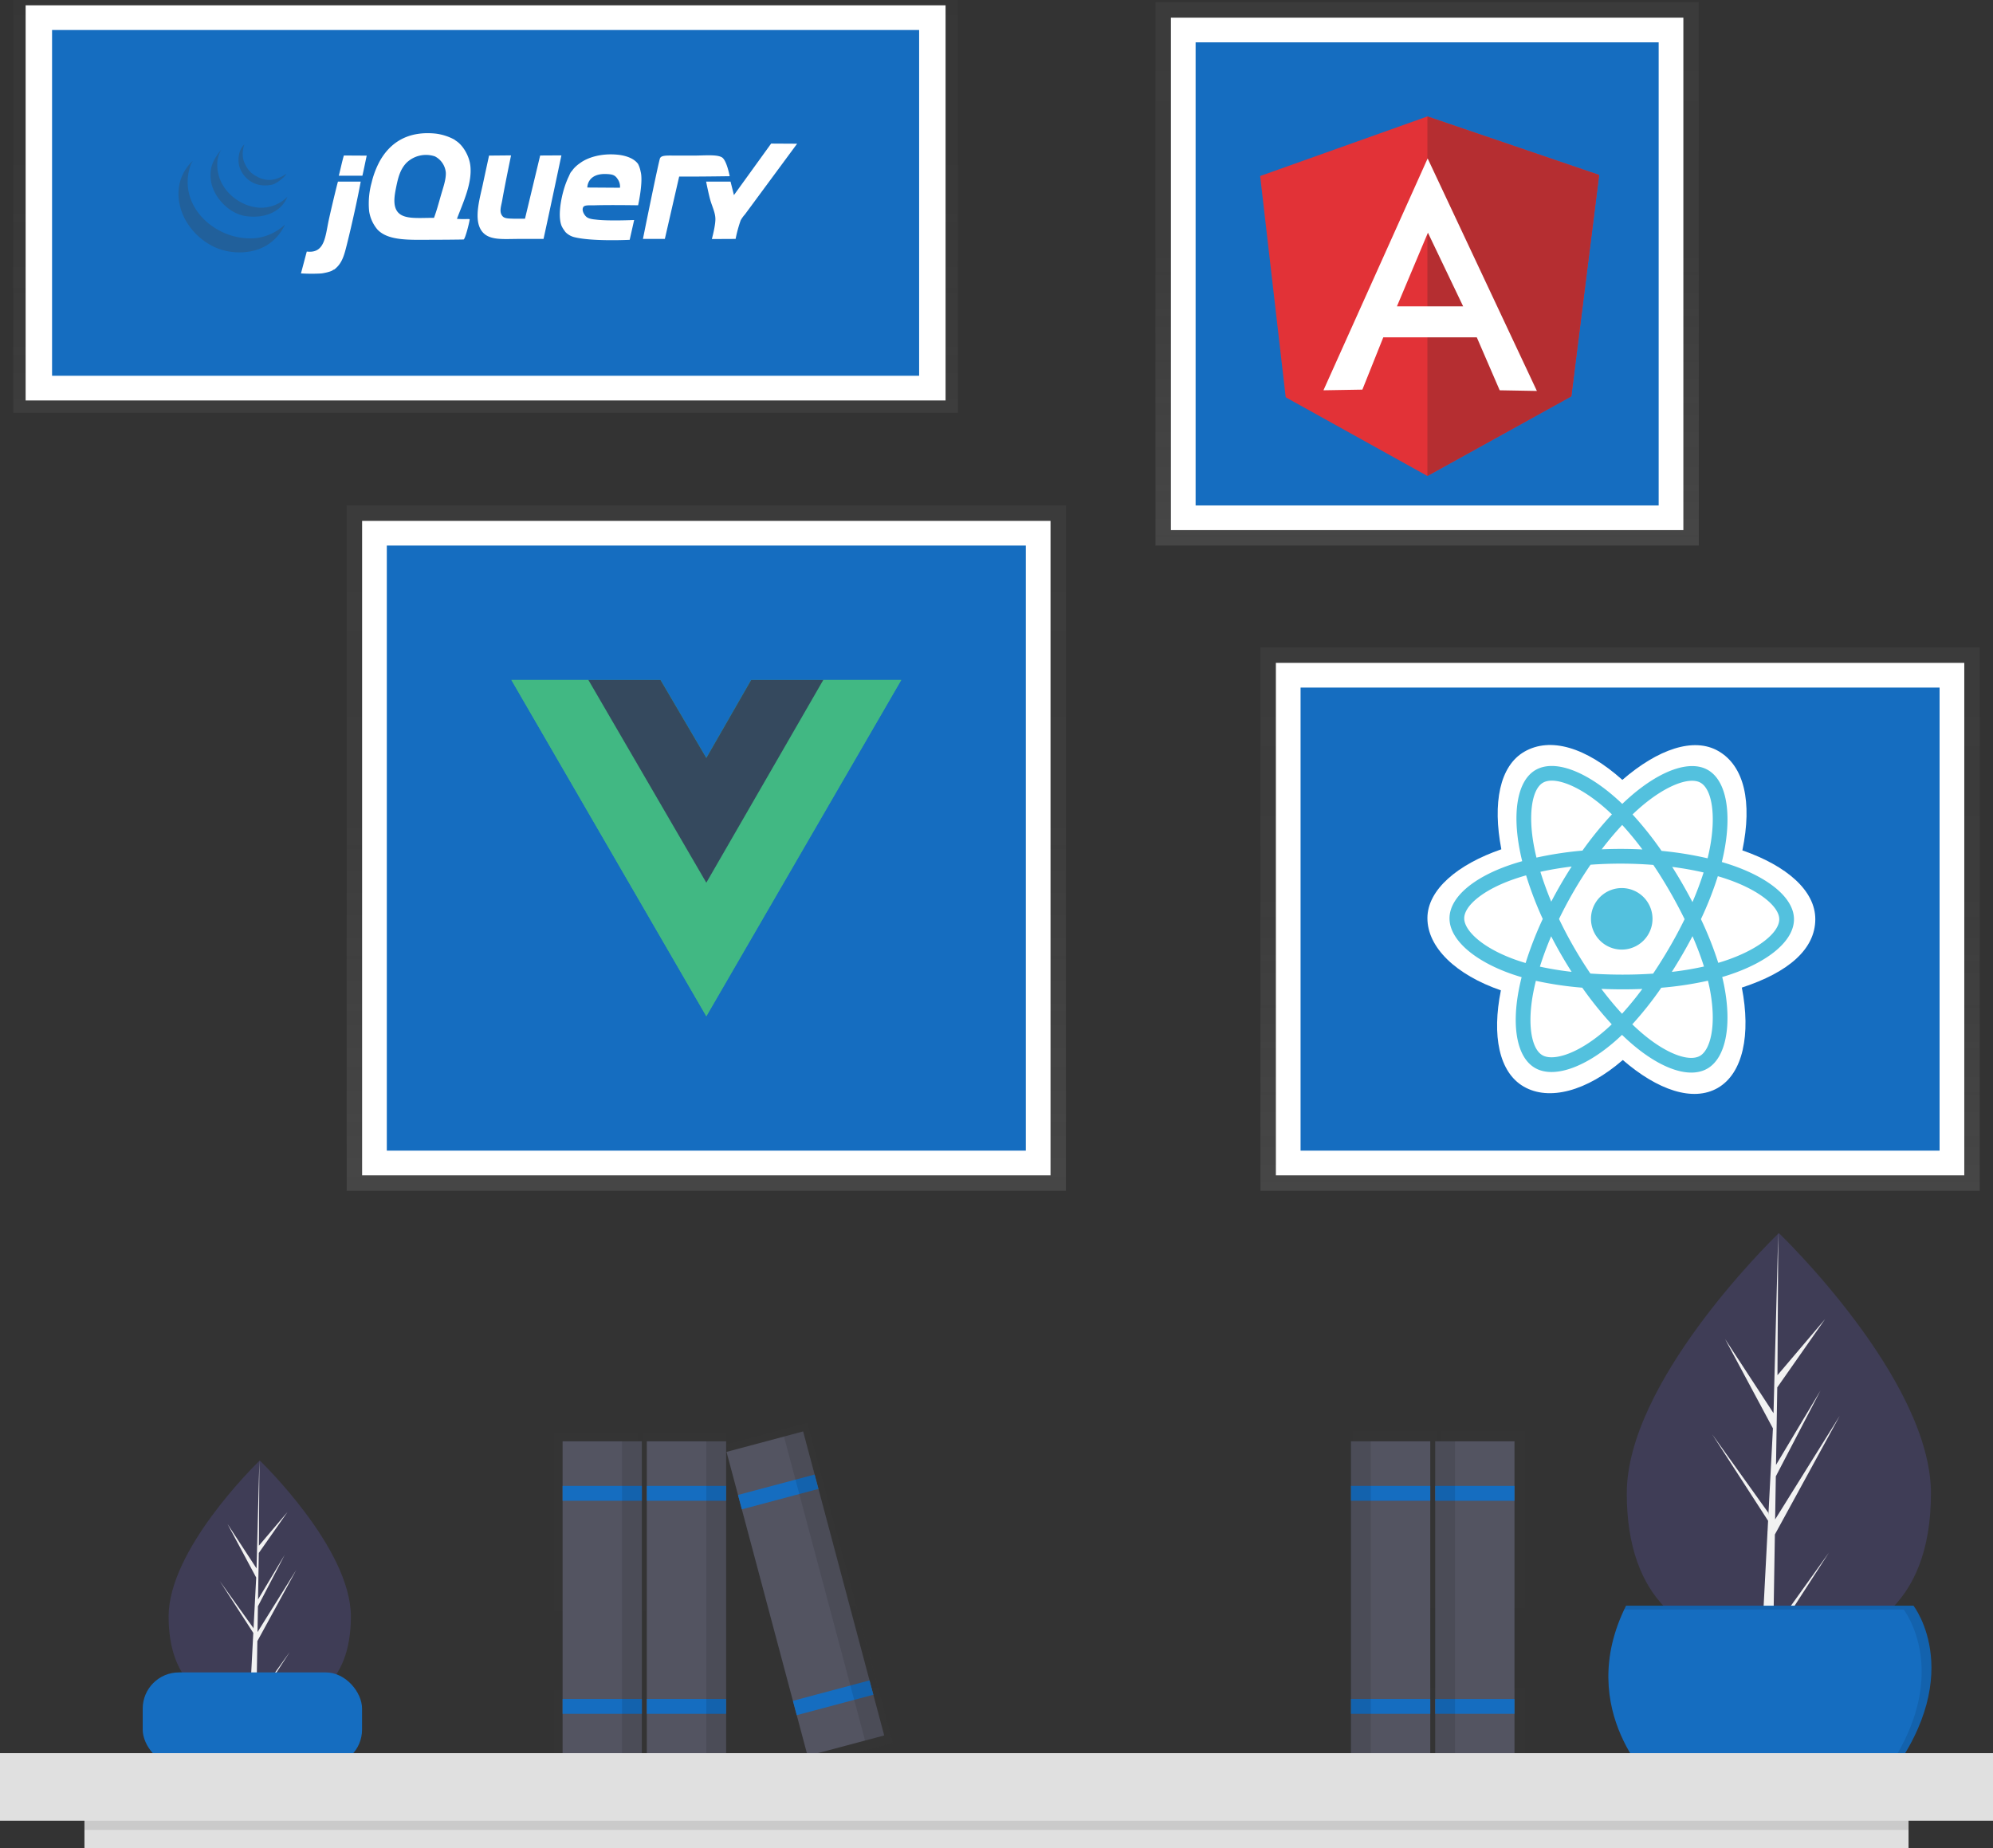 <svg data-name="Layer 1" xmlns="http://www.w3.org/2000/svg" xmlns:xlink="http://www.w3.org/1999/xlink" width="787.169" height="730"><rect width="100%" height="100%" fill="#333333" stroke="none"/><defs><linearGradient id="a" x1="278.973" y1="470.295" x2="278.973" y2="199.617" gradientUnits="userSpaceOnUse"><stop offset="0" stop-color="gray" stop-opacity=".25"/><stop offset=".535" stop-color="gray" stop-opacity=".12"/><stop offset="1" stop-color="gray" stop-opacity=".1"/></linearGradient><linearGradient id="b" x1="191.795" y1="163.039" x2="191.795" y2="0" xlink:href="#a"/><linearGradient id="c" x1="563.673" y1="215.467" x2="563.673" y2=".876" xlink:href="#a"/><linearGradient id="d" x1="639.878" y1="470.295" x2="639.878" y2="255.703" xlink:href="#a"/><linearGradient id="e" x1="453.701" y1="780.902" x2="453.701" y2="650.043" gradientTransform="matrix(-1 0 0 1 1039.585 -85)" xlink:href="#a"/><linearGradient id="f" x1="488.734" y1="780.902" x2="488.734" y2="650.043" gradientTransform="matrix(-1 0 0 1 1039.585 -85)" xlink:href="#a"/><linearGradient id="g" x1="235.319" y1="696.902" x2="235.319" y2="566.043" xlink:href="#a"/><linearGradient id="h" x1="270.352" y1="696.902" x2="270.352" y2="566.043" xlink:href="#a"/><linearGradient id="i" x1="319.81" y1="696.88" x2="319.81" y2="561.944" xlink:href="#a"/></defs><path d="M762.66 589.787c0 45.239-26.894 61.037-60.067 61.037-.772 0-1.54-.009-2.305-.03-1.536-.033-3.06-.1-4.563-.208-29.942-2.117-53.204-18.729-53.204-60.799 0-43.535 55.626-98.472 59.821-102.551l.009-.004c.158-.159.242-.238.242-.238s60.068 57.55 60.068 102.793z" fill="#3f3d56"/><path d="M700.401 643.902l21.972-30.698-22.026 34.067-.059 3.523c-1.536-.033-3.06-.1-4.563-.208l2.367-45.26-.016-.35.042-.067.22-4.276-22.08-34.154 22.148 30.948.054.906 1.79-34.196-18.903-35.29 19.133 29.282 1.862-70.893.009-.242v.238l-.31 55.905 18.817-22.164-18.895 26.978-.497 30.618 17.572-29.382-17.647 33.891-.276 17.021 25.509-40.901-25.605 46.842z" fill="#f2f2f2"/><path d="M138.585 638.419c0 27.107-16.115 36.573-35.993 36.573-.463 0-.923-.005-1.38-.018-.921-.02-1.834-.06-2.735-.125-17.941-1.268-31.88-11.222-31.88-36.43 0-26.086 33.33-59.004 35.845-61.448l.005-.003.145-.143s35.993 34.485 35.993 61.594z" fill="#3f3d56"/><path d="M101.279 670.844l13.166-18.394-13.199 20.413-.035 2.111c-.92-.02-1.833-.06-2.734-.125l1.418-27.12-.01-.21.025-.04.133-2.56-13.23-20.466 13.27 18.544.033.543 1.073-20.49-11.327-21.146 11.464 17.546 1.116-42.48.005-.144v.142l-.185 33.499 11.274-13.281-11.322 16.165-.297 18.346 10.529-17.606-10.574 20.308-.165 10.199 15.284-24.508-15.342 28.068z" fill="#f2f2f2"/><path fill="url(#a)" d="M136.928 199.617h284.09v270.678h-284.09z"/><path fill="#fff" d="M143.024 205.713h271.898v258.486H143.024z"/><path fill="#156dc0" d="M152.779 215.467h252.389v238.977H152.779z"/><path d="M325.169 268.55h30.797l-76.993 132.812L201.98 268.55h58.9l18.093 30.797 17.708-30.797z" fill="#41b883"/><path d="M201.98 268.55l76.993 132.812 76.993-132.812h-30.797l-46.196 79.687-46.58-79.687z" fill="#41b883"/><path d="M232.393 268.55l46.58 80.072 46.196-80.072H296.68l-17.708 30.797-18.093-30.797z" fill="#35495e"/><path fill="url(#b)" d="M5.247 0h373.097v163.039H5.247z" opacity=".5"/><path fill="#fff" d="M10.124 2.095h363.343v156.067H10.124z"/><path fill="#156dc0" d="M20.564 11.849h342.463v136.558H20.564z"/><path d="M304.575 56.702l10.259.057S295.76 82.604 294.203 84.71a12.016 12.016 0 00-1.664 2.33 52.041 52.041 0 00-1.997 7.32l-9.386.047s1.46-5.241 1.4-8.033c-.052-2.438-1.298-4.874-1.996-7.32-.706-2.476-1.664-7.321-1.664-7.321h9.65l1.331 5.324 14.698-20.355" fill="#fff"/><path d="M285.149 62.153c1.893 1.141 3.055 7.437 3.055 7.437s-9.907.146-15.297.146h-4.659l-5.657 24.624h-8.652s5.384-26.76 6.656-31.611c.411-1.571 2.821-1.302 6.891-1.302h6.499c4.196 0 9.1-.535 11.164.706m-40.277 11.993a5.186 5.186 0 00-.915-3.411c-1.012-1.56-1.947-1.924-4.609-2.007-7.517-.236-7.37 5.334-7.37 5.334zm8.152-6.38c1.102 3.974-.998 13.31-.998 13.31s-10.965-.182-16.97 0c-1.868.058-4.103-.202-4.66.666-.781 1.218.287 3.092 1.192 3.884 1.041.911 3.07 1.015 3.8 1.107 4.875.62 15.077.16 15.077.16l-1.767 7.826s-14.418.723-21.629-.998a7.34 7.34 0 01-3.66-1.996c-.247-.266-.46-.628-.693-.942a8.745 8.745 0 01-.971-1.72c-1.647-4.39.193-12.798 1.996-17.303.21-.522.473-1.185.75-1.748.345-.701.638-1.493.914-1.913.186-.29.416-.476.61-.749a11.174 11.174 0 01.721-.914 13.713 13.713 0 012.33-1.997c3.004-2.25 8.441-3.996 14.974-3.328 2.459.253 6.173 1.132 7.986 3.66a11.17 11.17 0 01.998 2.996zm-39.681-6.35l8.389-.048s-4.676 22.178-7.058 32.993h-9.65c-6.745 0-12.752.835-15.307-3.994-2.48-4.688-.113-12.398.998-17.636.785-3.707 2.44-11.284 2.44-11.284l8.691-.08s-2.456 11.797-3.478 17.687c-.366 2.11-1.12 4.096-.332 5.656.748 1.485 1.797 1.59 4.99 1.664 1.013.024 4.327 0 4.327 0l5.99-24.957m-39.266 15.972c.878-3.12 2.16-6.505 1.997-9.317a8 8 0 00-4.326-6.322 11.085 11.085 0 00-11.314 2.662c-2.36 2.556-3.158 5.54-3.993 9.65-.622 3.051-1.131 6.272 0 8.652 2.003 4.206 8.249 3.288 14.974 3.328.998-2.676 1.824-5.68 2.662-8.653zm11.647-12.311c.958 6.967-2.719 14.658-5.251 21.346 2.582.233 4.845-.036 5.008.157.17.25-1.73 7.983-2.393 8.003-2.05.053-8.84.11-11.673.11-9.24 0-17.886.601-22.294-3.994a14.493 14.493 0 01-3.328-7.32 31.047 31.047 0 01.998-11.314 34.242 34.242 0 013.328-8.652c3.883-6.778 10.638-11.81 21.961-10.648a21.09 21.09 0 017.321 2.329c.136.08.613.46.722.526 2.663 1.694 5.088 5.736 5.6 9.457zm-40.886-3.62c-.56 2.545-1.118 5.43-1.707 7.946h-9.318c.722-2.789 1.275-5.56 1.997-7.987 2.982 0 5.754.04 9.028.04m-11.357 10.276h8.984c-1.174 6.502-3.5 16.99-5.324 24.291-1.141 4.57-1.903 7.903-4.991 10.316-.277.216-.436.113-.666.333-.569.542-3.201 1.172-4.658 1.33a66.98 66.98 0 01-7.96-.026c.762-2.785 1.624-6.13 2.303-8.625 7.098.859 7.278-5.85 8.652-12.312.795-3.734 3.204-13.81 3.66-15.307" fill="#fff"/><path d="M112.517 88.704l-.193.499c-3.28 6.389-9.094 10.308-17.387 10.481a24.31 24.31 0 01-9.983-1.996 25.787 25.787 0 01-11.978-11.314c-3.431-6.645-4.05-15.889 3.084-22.793.11 0-.865 1.497-.755 1.497l-.197.639c-5.14 16.095 10.698 29.888 26.095 28.31a20.225 20.225 0 0011.314-5.323" fill="#21609b"/><path d="M103.2 82.049a14.732 14.732 0 0010.315-4.326c-2.096 5.32-8.166 8.74-16.305 7.653-6.815-.912-13.307-7.77-13.976-14.641-.489-5.001 1.254-7.986 4.126-11.607a12.145 12.145 0 00-1.464 4.286c-1.09 10.818 8.642 18.578 17.303 18.635" fill="#21609b"/><path d="M113.126 68.611c-.602 1.382-4.07 3.99-5.6 4.316-6.063 1.292-9.946-1.583-11.98-4.855a14.983 14.983 0 01-.961-2.162c-.789-2.682-.426-6.739 1.927-8.838a11.048 11.048 0 00-.44 5.823 12.932 12.932 0 001.604 3.504 9.216 9.216 0 003.66 3.235 9.71 9.71 0 001.84.88c1.528.45 4.752 1.635 9.95-1.903" fill="#21609b"/><path fill="url(#c)" d="M456.377.876h214.592v214.592H456.377z"/><path fill="#fff" d="M462.474 6.972h202.399v202.399H462.474z"/><path fill="#156dc0" d="M472.228 16.726h182.891v182.891H472.228z"/><path d="M497.72 69.523l66.054-23.534 67.832 23.116-10.983 87.392-56.85 31.484-55.959-31.066z" fill="#e23237"/><path d="M631.606 69.105l-67.832-23.116V187.98l56.849-31.432 10.983-87.444z" fill="#b52e31"/><path d="M563.878 62.568l-41.159 91.575 15.376-.261 8.263-20.659h36.923l9.048 20.92 14.696.262-43.147-91.837zm.105 29.34l13.912 29.077h-26.15l12.238-29.077z" fill="#fff"/><path fill="url(#d)" d="M497.832 255.703h284.09v214.592h-284.09z"/><path fill="#fff" d="M503.929 261.8h271.898v202.399H503.929z"/><path fill="#156dc0" d="M513.683 271.554h252.389v182.891H513.683z"/><path d="M563.782 362.59c-.036 11.57 11.228 22.406 29.02 28.55-3.614 17.895-.74 32.337 8.994 37.99 10.004 5.813 24.949 1.859 39.16-10.485 13.778 11.932 27.725 16.655 37.485 11.046 10.032-5.765 13.126-21.167 9.53-39.644 18.57-6.074 28.977-15.251 29.014-26.974.036-11.301-11.252-21.114-28.804-27.219 3.995-19.216.706-33.308-9.43-39.196-9.773-5.677-23.913-.8-37.97 11.354-14.543-12.994-28.515-16.992-38.678-11.152-9.799 5.631-12.636 20.318-9.125 38.566-17.23 5.946-29.16 15.907-29.196 27.163z" fill="#fff"/><path d="M684.44 341.85q-2.17-.753-4.375-1.395.37-1.486.686-2.985c3.366-16.083 1.24-29.055-6.15-33.347-7.084-4.116-18.706.116-30.462 10.28q-1.737 1.507-3.397 3.099-1.105-1.065-2.248-2.09c-12.252-10.948-24.553-15.583-31.962-11.326-7.104 4.082-9.242 16.265-6.306 31.526q.439 2.267.992 4.51a90.25 90.25 0 00-5.041 1.568c-14.42 4.976-23.645 12.818-23.67 20.982-.027 8.432 9.821 16.921 24.81 22.097q1.822.626 3.675 1.161-.61 2.412-1.085 4.854c-2.893 14.979-.708 26.886 6.352 30.988 7.29 4.235 19.564-.056 31.535-10.453q1.42-1.233 2.847-2.608 1.787 1.734 3.668 3.367c11.532 9.987 22.94 14.041 30.018 9.973 7.312-4.201 9.723-16.978 6.693-32.542q-.346-1.783-.804-3.64 1.293-.376 2.532-.781c15.615-5.118 25.789-13.441 25.816-21.986.026-8.193-9.445-16.148-24.124-21.253z" fill="#53c1de"/><path d="M680.938 379.565a75.88 75.88 0 01-2.288.708 136.42 136.42 0 00-6.835-17.258 136.361 136.361 0 006.676-16.965c1.39.408 2.74.837 4.04 1.29 12.577 4.373 20.237 10.806 20.221 15.744-.017 5.26-8.333 12.061-21.814 16.481zm-5.623 11.055c1.34 6.882 1.514 13.101.597 17.96-.824 4.365-2.463 7.272-4.481 8.432-4.296 2.468-13.456-.787-23.317-9.328q-1.696-1.468-3.412-3.13a136.587 136.587 0 0011.45-14.445 135.683 135.683 0 0018.437-2.782q.41 1.681.726 3.293zm-56.593 25.796c-4.194 1.467-7.53 1.498-9.543.33-4.285-2.49-6.038-12.05-3.564-24.86q.441-2.27 1.008-4.514a136.677 136.677 0 0018.326 2.712 141.437 141.437 0 0011.634 14.467q-1.27 1.221-2.6 2.379c-5.293 4.598-10.593 7.854-15.26 9.486zm-19.509-37.141c-6.627-2.29-12.096-5.253-15.842-8.48-3.365-2.902-5.06-5.776-5.053-8.105.016-4.953 7.422-11.25 19.755-15.506q2.322-.797 4.688-1.458a139.397 139.397 0 006.577 17.204 141.512 141.512 0 00-6.77 17.406q-1.69-.49-3.355-1.061zm6.72-44.76c-2.515-13.077-.786-22.93 3.495-25.39 4.56-2.62 14.614 1.169 25.193 10.622a75.992 75.992 0 012.035 1.89 139.285 139.285 0 00-11.636 14.307 142.021 142.021 0 00-18.164 2.765q-.514-2.086-.922-4.196zm58.644 14.676q-1.984-3.452-4.116-6.817c4.34.562 8.497 1.303 12.4 2.207a123.985 123.985 0 01-4.392 11.703q-1.875-3.585-3.892-7.093zm-23.86-23.387a124.302 124.302 0 017.977 9.691q-8.035-.405-16.081-.054a128.178 128.178 0 018.104-9.637zm-24.16 23.275q-2.013 3.467-3.863 7.024a128.276 128.276 0 01-4.286-11.787c3.885-.856 8.027-1.553 12.341-2.078q-2.176 3.37-4.192 6.841zm4.185 34.747a123.758 123.758 0 01-12.533-2.055c1.214-3.876 2.707-7.903 4.448-11.998q1.835 3.57 3.836 7.052 2.04 3.55 4.25 7.001zm19.9 16.555c-2.745-2.981-5.482-6.278-8.155-9.822q3.907.165 7.96.179 4.16.013 8.214-.157a123.602 123.602 0 01-8.018 9.8zm27.84-30.64a123.437 123.437 0 014.53 11.983 123.352 123.352 0 01-12.698 2.123q2.168-3.413 4.199-6.91 2.064-3.554 3.968-7.197zm-8.995 4.276q-3.109 5.361-6.56 10.511c-4.038.276-8.21.411-12.461.398a190.774 190.774 0 01-12.318-.428q-3.507-5.157-6.616-10.569-3.092-5.379-5.77-10.98 2.704-5.583 5.822-10.95 3.115-5.365 6.63-10.481a164.674 164.674 0 0124.801.082q3.445 5.127 6.523 10.487 3.092 5.372 5.83 10.936-2.743 5.6-5.88 10.994zm12.195-64.868c4.548 2.642 6.287 13.244 3.38 27.13q-.286 1.357-.62 2.703a139.24 139.24 0 00-18.183-2.931 136.542 136.542 0 00-11.456-14.39q1.534-1.47 3.138-2.86c10.073-8.71 19.472-12.132 23.741-9.652z" fill="#fff"/><path d="M640.574 350.738a12.15 12.15 0 11-12.188 12.11 12.15 12.15 0 0112.188-12.11" fill="#53c1de"/><g opacity=".7"><path fill="url(#e)" d="M602.37 565.043v130.859h-32.973V565.043h32.973z" opacity=".1"/><path fill="url(#f)" d="M567.337 565.043v130.859h-32.973V565.043h32.973z" opacity=".1"/></g><rect x="56.364" y="660.516" width="86.635" height="36.866" rx="14.297" fill="#156dc0"/><g opacity=".7"><path fill="url(#g)" d="M218.832 566.043v130.859h32.973V566.043h-32.973z" opacity=".1"/><path fill="url(#h)" d="M253.866 566.043v130.859h32.972V566.043h-32.972z" opacity=".1"/><path fill="url(#i)" d="M352.601 688.383l-27.35-102.545-1.593-5.973-4.78-17.921-31.859 8.497 4.78 17.921 1.269 4.757 21.567 80.863 1.593 5.973 4.514 16.925 31.859-8.497z" opacity=".1"/></g><path fill="#535461" d="M222.207 569.241h31.309v124.256h-31.309z"/><path fill="#156dc0" d="M222.207 586.853h31.309v5.87h-31.309zM222.207 670.994h31.309v5.87h-31.309z"/><path opacity=".1" d="M245.689 569.241h7.827v124.256h-7.827z"/><path fill="#535461" d="M255.473 569.241h31.309v124.256h-31.309z"/><path fill="#156dc0" d="M255.473 586.853h31.309v5.87h-31.309zM255.473 670.994h31.309v5.87h-31.309z"/><path opacity=".1" d="M278.954 569.241h7.827v124.256h-7.827z"/><path fill="#535461" d="M286.954 573.418l30.251-8.069 32.022 120.06-30.252 8.068z"/><path fill="#156dc0" d="M291.492 590.433l30.251-8.068 1.513 5.672-30.251 8.068zM313.176 671.733l30.251-8.068 1.513 5.672-30.251 8.068z"/><path opacity=".1" d="M309.642 567.366l7.563-2.017 32.021 120.059-7.562 2.017z"/><path fill="#535461" d="M598.172 693.498h-31.309V569.242h31.31z"/><path fill="#156dc0" d="M598.172 592.722h-31.309v-5.87h31.31zM598.172 676.865h-31.309v-5.87h31.31z"/><path opacity=".1" d="M574.69 693.498h-7.826V569.242h7.827z"/><path fill="#535461" d="M564.907 693.498h-31.31V569.242h31.31z"/><path fill="#156dc0" d="M564.907 592.722h-31.31v-5.87h31.31zM564.907 676.865h-31.31v-5.87h31.31z"/><path opacity=".1" d="M541.425 693.498h-7.827V569.242h7.827z"/><path d="M642.239 634.163H755.75s22.394 28.57-12.355 71.04h-89.573s-32.432-29.342-11.583-71.04z" fill="#156dc0"/><path d="M755.75 634.163H642.24a75.505 75.505 0 00-.745 1.544h110.395s21.844 27.88-11.117 69.497h2.623c34.749-42.47 12.355-71.041 12.355-71.041z" opacity=".1"/><path fill="#e0e0e0" d="M0 692.4h787.169v26.684H0zM33.355 719.084h720.46V730H33.355z"/><path opacity=".1" d="M33.355 719.084h720.46v3.639H33.355z"/></svg>